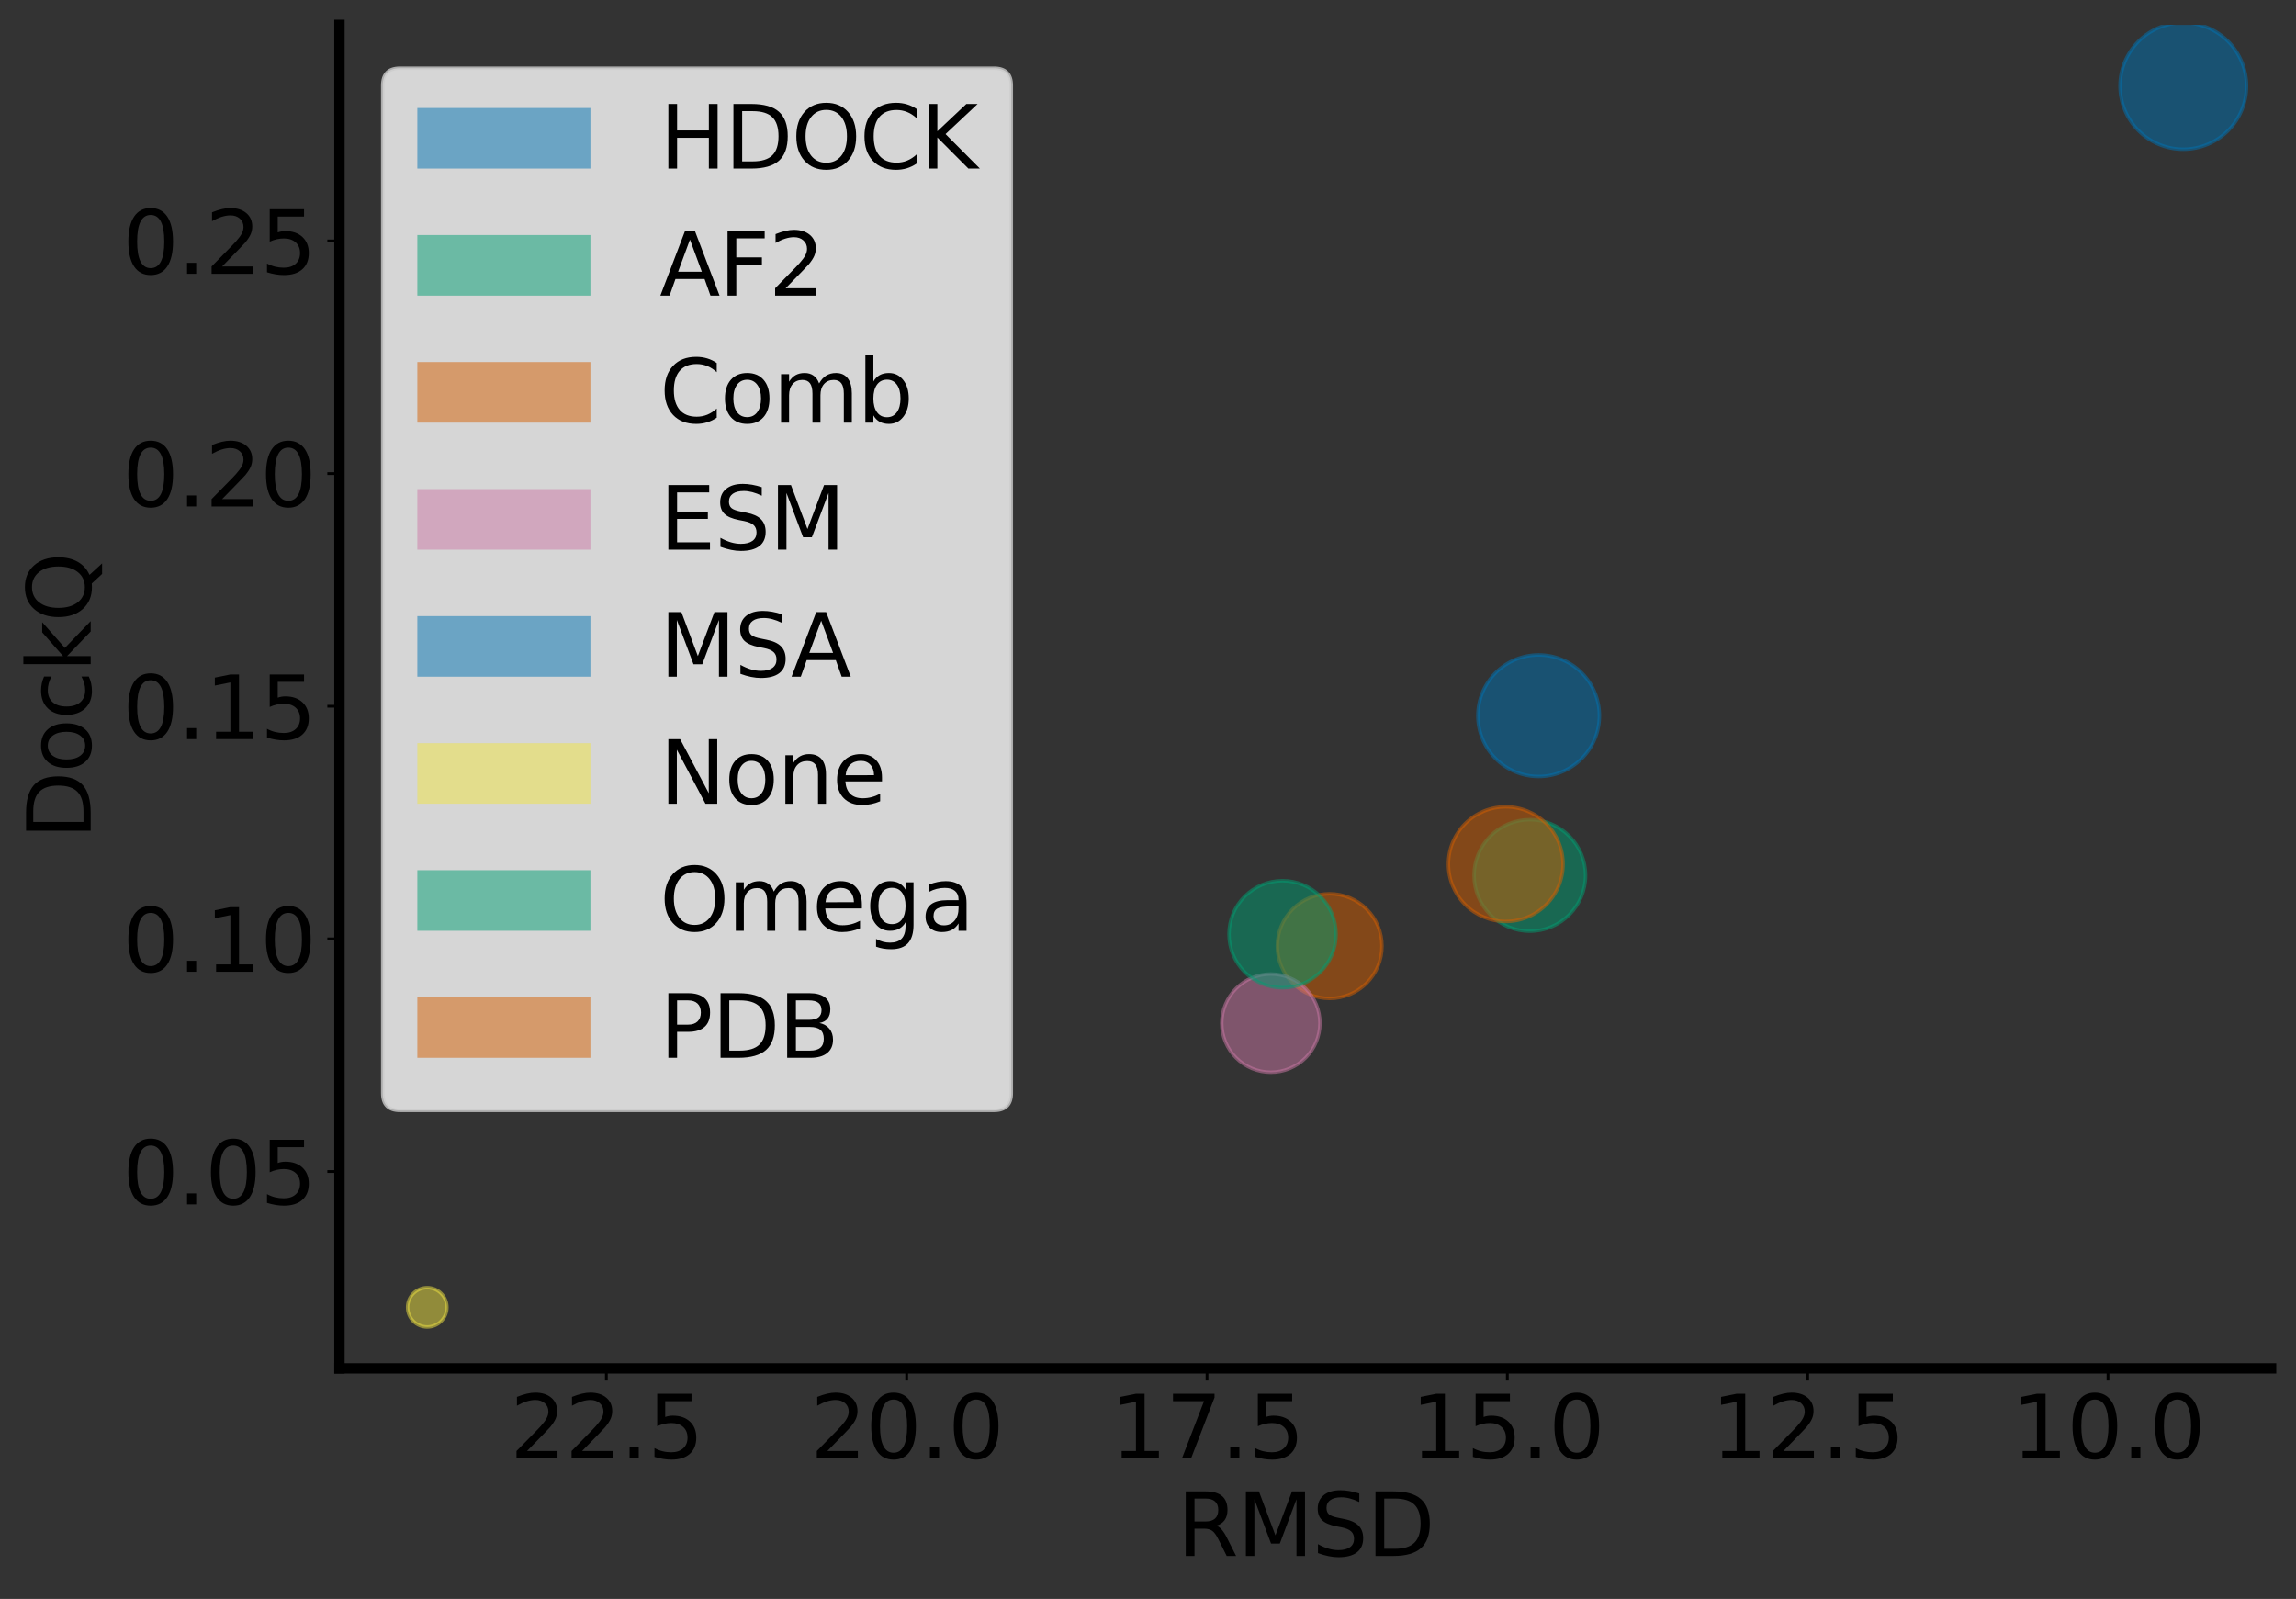 <?xml version="1.0" encoding="utf-8" standalone="no"?>
<!DOCTYPE svg PUBLIC "-//W3C//DTD SVG 1.1//EN"
  "http://www.w3.org/Graphics/SVG/1.1/DTD/svg11.dtd">
<svg xmlns:xlink="http://www.w3.org/1999/xlink" width="663.259pt" height="461.871pt" viewBox="0 0 663.259 461.871" xmlns="http://www.w3.org/2000/svg" version="1.1">
 <rect x="0" y="0" width="663.259" height="461.871" fill="#333333" stroke="none"/>
 <defs>
  <style type="text/css">*{stroke-linejoin: round; stroke-linecap: butt}</style>
 </defs>
 <g id="figure_1">
  <g id="patch_1">
   <path d="M 0 461.871 
L 663.259 461.871 
L 663.259 0 
L 0 0 
L 0 461.871 
z
" style="fill: none"/>
  </g>
  <g id="axes_1">
   <g id="patch_2">
    <path d="M 98.059 395.28 
L 656.059 395.28 
L 656.059 7.2 
L 98.059 7.2 
L 98.059 395.28 
z
" style="fill: none"/>
   </g>
   <g id="PathCollection_1">
    <defs>
     <path id="m48e5af295a" d="M 0 18.27 
C 4.845 18.27 9.493 16.345 12.919 12.919 
C 16.345 9.493 18.27 4.845 18.27 0 
C 18.27 -4.845 16.345 -9.493 12.919 -12.919 
C 9.493 -16.345 4.845 -18.27 0 -18.27 
C -4.845 -18.27 -9.493 -16.345 -12.919 -12.919 
C -16.345 -9.493 -18.27 -4.845 -18.27 0 
C -18.27 4.845 -16.345 9.493 -12.919 12.919 
C -9.493 16.345 -4.845 18.27 0 18.27 
z
" style="stroke: #0072b2; stroke-opacity: 0.5"/>
    </defs>
    <g clip-path="url(#pa59b70ff0b)">
     <use xlink:href="#m48e5af295a" x="630.696" y="24.84" style="fill: #0072b2; fill-opacity: 0.5; stroke: #0072b2; stroke-opacity: 0.5"/>
    </g>
   </g>
   <g id="PathCollection_2">
    <defs>
     <path id="mfb58698aa3" d="M 0 16.101 
C 4.27 16.101 8.366 14.404 11.385 11.385 
C 14.404 8.366 16.101 4.27 16.101 0 
C 16.101 -4.27 14.404 -8.366 11.385 -11.385 
C 8.366 -14.404 4.27 -16.101 0 -16.101 
C -4.27 -16.101 -8.366 -14.404 -11.385 -11.385 
C -14.404 -8.366 -16.101 -4.27 -16.101 0 
C -16.101 4.27 -14.404 8.366 -11.385 11.385 
C -8.366 14.404 -4.27 16.101 0 16.101 
z
" style="stroke: #009e73; stroke-opacity: 0.5"/>
    </defs>
    <g clip-path="url(#pa59b70ff0b)">
     <use xlink:href="#mfb58698aa3" x="441.926" y="252.878" style="fill: #009e73; fill-opacity: 0.5; stroke: #009e73; stroke-opacity: 0.5"/>
    </g>
   </g>
   <g id="PathCollection_3">
    <defs>
     <path id="m0a0dd87631" d="M 0 15.114 
C 4.008 15.114 7.853 13.522 10.688 10.688 
C 13.522 7.853 15.114 4.008 15.114 0 
C 15.114 -4.008 13.522 -7.853 10.688 -10.688 
C 7.853 -13.522 4.008 -15.114 0 -15.114 
C -4.008 -15.114 -7.853 -13.522 -10.688 -10.688 
C -13.522 -7.853 -15.114 -4.008 -15.114 0 
C -15.114 4.008 -13.522 7.853 -10.688 10.688 
C -7.853 13.522 -4.008 15.114 0 15.114 
z
" style="stroke: #d55e00; stroke-opacity: 0.5"/>
    </defs>
    <g clip-path="url(#pa59b70ff0b)">
     <use xlink:href="#m0a0dd87631" x="384.103" y="273.299" style="fill: #d55e00; fill-opacity: 0.5; stroke: #d55e00; stroke-opacity: 0.5"/>
    </g>
   </g>
   <g id="PathCollection_4">
    <defs>
     <path id="mf6a052ebb6" d="M 0 14.184 
C 3.762 14.184 7.37 12.689 10.029 10.029 
C 12.689 7.37 14.184 3.762 14.184 0 
C 14.184 -3.762 12.689 -7.37 10.029 -10.029 
C 7.37 -12.689 3.762 -14.184 0 -14.184 
C -3.762 -14.184 -7.37 -12.689 -10.029 -10.029 
C -12.689 -7.37 -14.184 -3.762 -14.184 0 
C -14.184 3.762 -12.689 7.37 -10.029 10.029 
C -7.37 12.689 -3.762 14.184 0 14.184 
z
" style="stroke: #cc79a7; stroke-opacity: 0.5"/>
    </defs>
    <g clip-path="url(#pa59b70ff0b)">
     <use xlink:href="#mf6a052ebb6" x="367.118" y="295.551" style="fill: #cc79a7; fill-opacity: 0.5; stroke: #cc79a7; stroke-opacity: 0.5"/>
    </g>
   </g>
   <g id="PathCollection_5">
    <defs>
     <path id="me618e9ca92" d="M 0 5.673 
C 1.504 5.673 2.947 5.075 4.011 4.011 
C 5.075 2.947 5.673 1.504 5.673 0 
C 5.673 -1.504 5.075 -2.947 4.011 -4.011 
C 2.947 -5.075 1.504 -5.673 0 -5.673 
C -1.504 -5.673 -2.947 -5.075 -4.011 -4.011 
C -5.075 -2.947 -5.673 -1.504 -5.673 0 
C -5.673 1.504 -5.075 2.947 -4.011 4.011 
C -2.947 5.075 -1.504 5.673 0 5.673 
z
" style="stroke: #f0e442; stroke-opacity: 0.5"/>
    </defs>
    <g clip-path="url(#pa59b70ff0b)">
     <use xlink:href="#me618e9ca92" x="123.423" y="377.64" style="fill: #f0e442; fill-opacity: 0.5; stroke: #f0e442; stroke-opacity: 0.5"/>
    </g>
   </g>
   <g id="PathCollection_6">
    <defs>
     <path id="m4f892e64a2" d="M 0 17.555 
C 4.656 17.555 9.121 15.705 12.413 12.413 
C 15.705 9.121 17.555 4.656 17.555 0 
C 17.555 -4.656 15.705 -9.121 12.413 -12.413 
C 9.121 -15.705 4.656 -17.555 0 -17.555 
C -4.656 -17.555 -9.121 -15.705 -12.413 -12.413 
C -15.705 -9.121 -17.555 -4.656 -17.555 0 
C -17.555 4.656 -15.705 9.121 -12.413 12.413 
C -9.121 15.705 -4.656 17.555 0 17.555 
z
" style="stroke: #0072b2; stroke-opacity: 0.5"/>
    </defs>
    <g clip-path="url(#pa59b70ff0b)">
     <use xlink:href="#m4f892e64a2" x="444.48" y="206.742" style="fill: #0072b2; fill-opacity: 0.5; stroke: #0072b2; stroke-opacity: 0.5"/>
    </g>
   </g>
   <g id="PathCollection_7">
    <defs>
     <path id="m7d9a3fc490" d="M 0 15.459 
C 4.1 15.459 8.032 13.83 10.931 10.931 
C 13.83 8.032 15.459 4.1 15.459 0 
C 15.459 -4.1 13.83 -8.032 10.931 -10.931 
C 8.032 -13.83 4.1 -15.459 0 -15.459 
C -4.1 -15.459 -8.032 -13.83 -10.931 -10.931 
C -13.83 -8.032 -15.459 -4.1 -15.459 0 
C -15.459 4.1 -13.83 8.032 -10.931 10.931 
C -8.032 13.83 -4.1 15.459 0 15.459 
z
" style="stroke: #009e73; stroke-opacity: 0.5"/>
    </defs>
    <g clip-path="url(#pa59b70ff0b)">
     <use xlink:href="#m7d9a3fc490" x="370.491" y="269.864" style="fill: #009e73; fill-opacity: 0.5; stroke: #009e73; stroke-opacity: 0.5"/>
    </g>
   </g>
   <g id="PathCollection_8">
    <defs>
     <path id="m69eade012e" d="M 0 16.556 
C 4.391 16.556 8.602 14.812 11.707 11.707 
C 14.812 8.602 16.556 4.391 16.556 0 
C 16.556 -4.391 14.812 -8.602 11.707 -11.707 
C 8.602 -14.812 4.391 -16.556 0 -16.556 
C -4.391 -16.556 -8.602 -14.812 -11.707 -11.707 
C -14.812 -8.602 -16.556 -4.391 -16.556 0 
C -16.556 4.391 -14.812 8.602 -11.707 11.707 
C -8.602 14.812 -4.391 16.556 0 16.556 
z
" style="stroke: #d55e00; stroke-opacity: 0.5"/>
    </defs>
    <g clip-path="url(#pa59b70ff0b)">
     <use xlink:href="#m69eade012e" x="434.969" y="249.619" style="fill: #d55e00; fill-opacity: 0.5; stroke: #d55e00; stroke-opacity: 0.5"/>
    </g>
   </g>
   <g id="matplotlib.axis_1">
    <g id="xtick_1">
     <g id="line2d_1">
      <defs>
       <path id="mab7ee7ab1b" d="M 0 0 
L 0 3.5 
" style="stroke: #000000; stroke-width: 0.8"/>
      </defs>
      <g>
       <use xlink:href="#mab7ee7ab1b" x="608.946" y="395.28" style="stroke: #000000; stroke-width: 0.8"/>
      </g>
     </g>
     <g id="text_1">
      <!-- 10.0 -->
      <g transform="translate(581.114 421.276) scale(0.25 -0.25)">
       <defs>
        <path id="DejaVuSans-31" d="M 794 531 
L 1825 531 
L 1825 4091 
L 703 3866 
L 703 4441 
L 1819 4666 
L 2450 4666 
L 2450 531 
L 3481 531 
L 3481 0 
L 794 0 
L 794 531 
z
" transform="scale(0.016)"/>
        <path id="DejaVuSans-30" d="M 2034 4250 
Q 1547 4250 1301 3770 
Q 1056 3291 1056 2328 
Q 1056 1369 1301 889 
Q 1547 409 2034 409 
Q 2525 409 2770 889 
Q 3016 1369 3016 2328 
Q 3016 3291 2770 3770 
Q 2525 4250 2034 4250 
z
M 2034 4750 
Q 2819 4750 3233 4129 
Q 3647 3509 3647 2328 
Q 3647 1150 3233 529 
Q 2819 -91 2034 -91 
Q 1250 -91 836 529 
Q 422 1150 422 2328 
Q 422 3509 836 4129 
Q 1250 4750 2034 4750 
z
" transform="scale(0.016)"/>
        <path id="DejaVuSans-2e" d="M 684 794 
L 1344 794 
L 1344 0 
L 684 0 
L 684 794 
z
" transform="scale(0.016)"/>
       </defs>
       <use xlink:href="#DejaVuSans-31"/>
       <use xlink:href="#DejaVuSans-30" x="63.623"/>
       <use xlink:href="#DejaVuSans-2e" x="127.246"/>
       <use xlink:href="#DejaVuSans-30" x="159.033"/>
      </g>
     </g>
    </g>
    <g id="xtick_2">
     <g id="line2d_2">
      <g>
       <use xlink:href="#mab7ee7ab1b" x="522.189" y="395.28" style="stroke: #000000; stroke-width: 0.8"/>
      </g>
     </g>
     <g id="text_2">
      <!-- 12.5 -->
      <g transform="translate(494.357 421.276) scale(0.25 -0.25)">
       <defs>
        <path id="DejaVuSans-32" d="M 1228 531 
L 3431 531 
L 3431 0 
L 469 0 
L 469 531 
Q 828 903 1448 1529 
Q 2069 2156 2228 2338 
Q 2531 2678 2651 2914 
Q 2772 3150 2772 3378 
Q 2772 3750 2511 3984 
Q 2250 4219 1831 4219 
Q 1534 4219 1204 4116 
Q 875 4013 500 3803 
L 500 4441 
Q 881 4594 1212 4672 
Q 1544 4750 1819 4750 
Q 2544 4750 2975 4387 
Q 3406 4025 3406 3419 
Q 3406 3131 3298 2873 
Q 3191 2616 2906 2266 
Q 2828 2175 2409 1742 
Q 1991 1309 1228 531 
z
" transform="scale(0.016)"/>
        <path id="DejaVuSans-35" d="M 691 4666 
L 3169 4666 
L 3169 4134 
L 1269 4134 
L 1269 2991 
Q 1406 3038 1543 3061 
Q 1681 3084 1819 3084 
Q 2600 3084 3056 2656 
Q 3513 2228 3513 1497 
Q 3513 744 3044 326 
Q 2575 -91 1722 -91 
Q 1428 -91 1123 -41 
Q 819 9 494 109 
L 494 744 
Q 775 591 1075 516 
Q 1375 441 1709 441 
Q 2250 441 2565 725 
Q 2881 1009 2881 1497 
Q 2881 1984 2565 2268 
Q 2250 2553 1709 2553 
Q 1456 2553 1204 2497 
Q 953 2441 691 2322 
L 691 4666 
z
" transform="scale(0.016)"/>
       </defs>
       <use xlink:href="#DejaVuSans-31"/>
       <use xlink:href="#DejaVuSans-32" x="63.623"/>
       <use xlink:href="#DejaVuSans-2e" x="127.246"/>
       <use xlink:href="#DejaVuSans-35" x="159.033"/>
      </g>
     </g>
    </g>
    <g id="xtick_3">
     <g id="line2d_3">
      <g>
       <use xlink:href="#mab7ee7ab1b" x="435.431" y="395.28" style="stroke: #000000; stroke-width: 0.8"/>
      </g>
     </g>
     <g id="text_3">
      <!-- 15.0 -->
      <g transform="translate(407.599 421.276) scale(0.25 -0.25)">
       <use xlink:href="#DejaVuSans-31"/>
       <use xlink:href="#DejaVuSans-35" x="63.623"/>
       <use xlink:href="#DejaVuSans-2e" x="127.246"/>
       <use xlink:href="#DejaVuSans-30" x="159.033"/>
      </g>
     </g>
    </g>
    <g id="xtick_4">
     <g id="line2d_4">
      <g>
       <use xlink:href="#mab7ee7ab1b" x="348.674" y="395.28" style="stroke: #000000; stroke-width: 0.8"/>
      </g>
     </g>
     <g id="text_4">
      <!-- 17.5 -->
      <g transform="translate(320.842 421.276) scale(0.25 -0.25)">
       <defs>
        <path id="DejaVuSans-37" d="M 525 4666 
L 3525 4666 
L 3525 4397 
L 1831 0 
L 1172 0 
L 2766 4134 
L 525 4134 
L 525 4666 
z
" transform="scale(0.016)"/>
       </defs>
       <use xlink:href="#DejaVuSans-31"/>
       <use xlink:href="#DejaVuSans-37" x="63.623"/>
       <use xlink:href="#DejaVuSans-2e" x="127.246"/>
       <use xlink:href="#DejaVuSans-35" x="159.033"/>
      </g>
     </g>
    </g>
    <g id="xtick_5">
     <g id="line2d_5">
      <g>
       <use xlink:href="#mab7ee7ab1b" x="261.917" y="395.28" style="stroke: #000000; stroke-width: 0.8"/>
      </g>
     </g>
     <g id="text_5">
      <!-- 20.0 -->
      <g transform="translate(234.085 421.276) scale(0.25 -0.25)">
       <use xlink:href="#DejaVuSans-32"/>
       <use xlink:href="#DejaVuSans-30" x="63.623"/>
       <use xlink:href="#DejaVuSans-2e" x="127.246"/>
       <use xlink:href="#DejaVuSans-30" x="159.033"/>
      </g>
     </g>
    </g>
    <g id="xtick_6">
     <g id="line2d_6">
      <g>
       <use xlink:href="#mab7ee7ab1b" x="175.16" y="395.28" style="stroke: #000000; stroke-width: 0.8"/>
      </g>
     </g>
     <g id="text_6">
      <!-- 22.5 -->
      <g transform="translate(147.328 421.276) scale(0.25 -0.25)">
       <use xlink:href="#DejaVuSans-32"/>
       <use xlink:href="#DejaVuSans-32" x="63.623"/>
       <use xlink:href="#DejaVuSans-2e" x="127.246"/>
       <use xlink:href="#DejaVuSans-35" x="159.033"/>
      </g>
     </g>
    </g>
    <g id="text_7">
     <!-- RMSD -->
     <g transform="translate(340.028 449.471) scale(0.25 -0.25)">
      <defs>
       <path id="DejaVuSans-52" d="M 2841 2188 
Q 3044 2119 3236 1894 
Q 3428 1669 3622 1275 
L 4263 0 
L 3584 0 
L 2988 1197 
Q 2756 1666 2539 1819 
Q 2322 1972 1947 1972 
L 1259 1972 
L 1259 0 
L 628 0 
L 628 4666 
L 2053 4666 
Q 2853 4666 3247 4331 
Q 3641 3997 3641 3322 
Q 3641 2881 3436 2590 
Q 3231 2300 2841 2188 
z
M 1259 4147 
L 1259 2491 
L 2053 2491 
Q 2509 2491 2742 2702 
Q 2975 2913 2975 3322 
Q 2975 3731 2742 3939 
Q 2509 4147 2053 4147 
L 1259 4147 
z
" transform="scale(0.016)"/>
       <path id="DejaVuSans-4d" d="M 628 4666 
L 1569 4666 
L 2759 1491 
L 3956 4666 
L 4897 4666 
L 4897 0 
L 4281 0 
L 4281 4097 
L 3078 897 
L 2444 897 
L 1241 4097 
L 1241 0 
L 628 0 
L 628 4666 
z
" transform="scale(0.016)"/>
       <path id="DejaVuSans-53" d="M 3425 4513 
L 3425 3897 
Q 3066 4069 2747 4153 
Q 2428 4238 2131 4238 
Q 1616 4238 1336 4038 
Q 1056 3838 1056 3469 
Q 1056 3159 1242 3001 
Q 1428 2844 1947 2747 
L 2328 2669 
Q 3034 2534 3370 2195 
Q 3706 1856 3706 1288 
Q 3706 609 3251 259 
Q 2797 -91 1919 -91 
Q 1588 -91 1214 -16 
Q 841 59 441 206 
L 441 856 
Q 825 641 1194 531 
Q 1563 422 1919 422 
Q 2459 422 2753 634 
Q 3047 847 3047 1241 
Q 3047 1584 2836 1778 
Q 2625 1972 2144 2069 
L 1759 2144 
Q 1053 2284 737 2584 
Q 422 2884 422 3419 
Q 422 4038 858 4394 
Q 1294 4750 2059 4750 
Q 2388 4750 2728 4690 
Q 3069 4631 3425 4513 
z
" transform="scale(0.016)"/>
       <path id="DejaVuSans-44" d="M 1259 4147 
L 1259 519 
L 2022 519 
Q 2988 519 3436 956 
Q 3884 1394 3884 2338 
Q 3884 3275 3436 3711 
Q 2988 4147 2022 4147 
L 1259 4147 
z
M 628 4666 
L 1925 4666 
Q 3281 4666 3915 4102 
Q 4550 3538 4550 2338 
Q 4550 1131 3912 565 
Q 3275 0 1925 0 
L 628 0 
L 628 4666 
z
" transform="scale(0.016)"/>
      </defs>
      <use xlink:href="#DejaVuSans-52"/>
      <use xlink:href="#DejaVuSans-4d" x="69.482"/>
      <use xlink:href="#DejaVuSans-53" x="155.762"/>
      <use xlink:href="#DejaVuSans-44" x="219.238"/>
     </g>
    </g>
   </g>
   <g id="matplotlib.axis_2">
    <g id="ytick_1">
     <g id="line2d_7">
      <defs>
       <path id="mf2f65dddc5" d="M 0 0 
L -3.5 0 
" style="stroke: #000000; stroke-width: 0.8"/>
      </defs>
      <g>
       <use xlink:href="#mf2f65dddc5" x="98.059" y="338.413" style="stroke: #000000; stroke-width: 0.8"/>
      </g>
     </g>
     <g id="text_8">
      <!-- 0.05 -->
      <g transform="translate(35.395 347.911) scale(0.25 -0.25)">
       <use xlink:href="#DejaVuSans-30"/>
       <use xlink:href="#DejaVuSans-2e" x="63.623"/>
       <use xlink:href="#DejaVuSans-30" x="95.41"/>
       <use xlink:href="#DejaVuSans-35" x="159.033"/>
      </g>
     </g>
    </g>
    <g id="ytick_2">
     <g id="line2d_8">
      <g>
       <use xlink:href="#mf2f65dddc5" x="98.059" y="271.208" style="stroke: #000000; stroke-width: 0.8"/>
      </g>
     </g>
     <g id="text_9">
      <!-- 0.10 -->
      <g transform="translate(35.395 280.706) scale(0.25 -0.25)">
       <use xlink:href="#DejaVuSans-30"/>
       <use xlink:href="#DejaVuSans-2e" x="63.623"/>
       <use xlink:href="#DejaVuSans-31" x="95.41"/>
       <use xlink:href="#DejaVuSans-30" x="159.033"/>
      </g>
     </g>
    </g>
    <g id="ytick_3">
     <g id="line2d_9">
      <g>
       <use xlink:href="#mf2f65dddc5" x="98.059" y="204.004" style="stroke: #000000; stroke-width: 0.8"/>
      </g>
     </g>
     <g id="text_10">
      <!-- 0.15 -->
      <g transform="translate(35.395 213.502) scale(0.25 -0.25)">
       <use xlink:href="#DejaVuSans-30"/>
       <use xlink:href="#DejaVuSans-2e" x="63.623"/>
       <use xlink:href="#DejaVuSans-31" x="95.41"/>
       <use xlink:href="#DejaVuSans-35" x="159.033"/>
      </g>
     </g>
    </g>
    <g id="ytick_4">
     <g id="line2d_10">
      <g>
       <use xlink:href="#mf2f65dddc5" x="98.059" y="136.799" style="stroke: #000000; stroke-width: 0.8"/>
      </g>
     </g>
     <g id="text_11">
      <!-- 0.20 -->
      <g transform="translate(35.395 146.297) scale(0.25 -0.25)">
       <use xlink:href="#DejaVuSans-30"/>
       <use xlink:href="#DejaVuSans-2e" x="63.623"/>
       <use xlink:href="#DejaVuSans-32" x="95.41"/>
       <use xlink:href="#DejaVuSans-30" x="159.033"/>
      </g>
     </g>
    </g>
    <g id="ytick_5">
     <g id="line2d_11">
      <g>
       <use xlink:href="#mf2f65dddc5" x="98.059" y="69.595" style="stroke: #000000; stroke-width: 0.8"/>
      </g>
     </g>
     <g id="text_12">
      <!-- 0.25 -->
      <g transform="translate(35.395 79.093) scale(0.25 -0.25)">
       <use xlink:href="#DejaVuSans-30"/>
       <use xlink:href="#DejaVuSans-2e" x="63.623"/>
       <use xlink:href="#DejaVuSans-32" x="95.41"/>
       <use xlink:href="#DejaVuSans-35" x="159.033"/>
      </g>
     </g>
    </g>
    <g id="text_13">
     <!-- DockQ -->
     <g transform="translate(26.196 242.465) rotate(-90) scale(0.25 -0.25)">
      <defs>
       <path id="DejaVuSans-6f" d="M 1959 3097 
Q 1497 3097 1228 2736 
Q 959 2375 959 1747 
Q 959 1119 1226 758 
Q 1494 397 1959 397 
Q 2419 397 2687 759 
Q 2956 1122 2956 1747 
Q 2956 2369 2687 2733 
Q 2419 3097 1959 3097 
z
M 1959 3584 
Q 2709 3584 3137 3096 
Q 3566 2609 3566 1747 
Q 3566 888 3137 398 
Q 2709 -91 1959 -91 
Q 1206 -91 779 398 
Q 353 888 353 1747 
Q 353 2609 779 3096 
Q 1206 3584 1959 3584 
z
" transform="scale(0.016)"/>
       <path id="DejaVuSans-63" d="M 3122 3366 
L 3122 2828 
Q 2878 2963 2633 3030 
Q 2388 3097 2138 3097 
Q 1578 3097 1268 2742 
Q 959 2388 959 1747 
Q 959 1106 1268 751 
Q 1578 397 2138 397 
Q 2388 397 2633 464 
Q 2878 531 3122 666 
L 3122 134 
Q 2881 22 2623 -34 
Q 2366 -91 2075 -91 
Q 1284 -91 818 406 
Q 353 903 353 1747 
Q 353 2603 823 3093 
Q 1294 3584 2113 3584 
Q 2378 3584 2631 3529 
Q 2884 3475 3122 3366 
z
" transform="scale(0.016)"/>
       <path id="DejaVuSans-6b" d="M 581 4863 
L 1159 4863 
L 1159 1991 
L 2875 3500 
L 3609 3500 
L 1753 1863 
L 3688 0 
L 2938 0 
L 1159 1709 
L 1159 0 
L 581 0 
L 581 4863 
z
" transform="scale(0.016)"/>
       <path id="DejaVuSans-51" d="M 2522 4238 
Q 1834 4238 1429 3725 
Q 1025 3213 1025 2328 
Q 1025 1447 1429 934 
Q 1834 422 2522 422 
Q 3209 422 3611 934 
Q 4013 1447 4013 2328 
Q 4013 3213 3611 3725 
Q 3209 4238 2522 4238 
z
M 3406 84 
L 4238 -825 
L 3475 -825 
L 2784 -78 
Q 2681 -84 2626 -87 
Q 2572 -91 2522 -91 
Q 1538 -91 948 567 
Q 359 1225 359 2328 
Q 359 3434 948 4092 
Q 1538 4750 2522 4750 
Q 3503 4750 4090 4092 
Q 4678 3434 4678 2328 
Q 4678 1516 4351 937 
Q 4025 359 3406 84 
z
" transform="scale(0.016)"/>
      </defs>
      <use xlink:href="#DejaVuSans-44"/>
      <use xlink:href="#DejaVuSans-6f" x="77.002"/>
      <use xlink:href="#DejaVuSans-63" x="138.184"/>
      <use xlink:href="#DejaVuSans-6b" x="193.164"/>
      <use xlink:href="#DejaVuSans-51" x="251.074"/>
     </g>
    </g>
   </g>
   <g id="patch_3">
    <path d="M 98.059 395.28 
L 98.059 7.2 
" style="fill: none; stroke: #000000; stroke-width: 3; stroke-linejoin: miter; stroke-linecap: square"/>
   </g>
   <g id="patch_4">
    <path d="M 98.059 395.28 
L 656.059 395.28 
" style="fill: none; stroke: #000000; stroke-width: 3; stroke-linejoin: miter; stroke-linecap: square"/>
   </g>
   <g id="legend_1">
    <g id="patch_5">
     <path d="M 115.559 320.762 
L 287.141 320.762 
Q 292.141 320.762 292.141 315.762 
L 292.141 24.7 
Q 292.141 19.7 287.141 19.7 
L 115.559 19.7 
Q 110.559 19.7 110.559 24.7 
L 110.559 315.762 
Q 110.559 320.762 115.559 320.762 
z
" style="fill: #ffffff; opacity: 0.8; stroke: #cccccc; stroke-linejoin: miter"/>
    </g>
    <g id="patch_6">
     <path d="M 120.559 48.696 
L 170.559 48.696 
L 170.559 31.196 
L 120.559 31.196 
z
" style="fill: #0072b2; opacity: 0.5"/>
    </g>
    <g id="text_14">
     <!-- HDOCK -->
     <g transform="translate(190.559 48.696) scale(0.25 -0.25)">
      <defs>
       <path id="DejaVuSans-48" d="M 628 4666 
L 1259 4666 
L 1259 2753 
L 3553 2753 
L 3553 4666 
L 4184 4666 
L 4184 0 
L 3553 0 
L 3553 2222 
L 1259 2222 
L 1259 0 
L 628 0 
L 628 4666 
z
" transform="scale(0.016)"/>
       <path id="DejaVuSans-4f" d="M 2522 4238 
Q 1834 4238 1429 3725 
Q 1025 3213 1025 2328 
Q 1025 1447 1429 934 
Q 1834 422 2522 422 
Q 3209 422 3611 934 
Q 4013 1447 4013 2328 
Q 4013 3213 3611 3725 
Q 3209 4238 2522 4238 
z
M 2522 4750 
Q 3503 4750 4090 4092 
Q 4678 3434 4678 2328 
Q 4678 1225 4090 567 
Q 3503 -91 2522 -91 
Q 1538 -91 948 565 
Q 359 1222 359 2328 
Q 359 3434 948 4092 
Q 1538 4750 2522 4750 
z
" transform="scale(0.016)"/>
       <path id="DejaVuSans-43" d="M 4122 4306 
L 4122 3641 
Q 3803 3938 3442 4084 
Q 3081 4231 2675 4231 
Q 1875 4231 1450 3742 
Q 1025 3253 1025 2328 
Q 1025 1406 1450 917 
Q 1875 428 2675 428 
Q 3081 428 3442 575 
Q 3803 722 4122 1019 
L 4122 359 
Q 3791 134 3420 21 
Q 3050 -91 2638 -91 
Q 1578 -91 968 557 
Q 359 1206 359 2328 
Q 359 3453 968 4101 
Q 1578 4750 2638 4750 
Q 3056 4750 3426 4639 
Q 3797 4528 4122 4306 
z
" transform="scale(0.016)"/>
       <path id="DejaVuSans-4b" d="M 628 4666 
L 1259 4666 
L 1259 2694 
L 3353 4666 
L 4166 4666 
L 1850 2491 
L 4331 0 
L 3500 0 
L 1259 2247 
L 1259 0 
L 628 0 
L 628 4666 
z
" transform="scale(0.016)"/>
      </defs>
      <use xlink:href="#DejaVuSans-48"/>
      <use xlink:href="#DejaVuSans-44" x="75.195"/>
      <use xlink:href="#DejaVuSans-4f" x="152.197"/>
      <use xlink:href="#DejaVuSans-43" x="230.908"/>
      <use xlink:href="#DejaVuSans-4b" x="300.732"/>
     </g>
    </g>
    <g id="patch_7">
     <path d="M 120.559 85.391 
L 170.559 85.391 
L 170.559 67.891 
L 120.559 67.891 
z
" style="fill: #009e73; opacity: 0.5"/>
    </g>
    <g id="text_15">
     <!-- AF2 -->
     <g transform="translate(190.559 85.391) scale(0.25 -0.25)">
      <defs>
       <path id="DejaVuSans-41" d="M 2188 4044 
L 1331 1722 
L 3047 1722 
L 2188 4044 
z
M 1831 4666 
L 2547 4666 
L 4325 0 
L 3669 0 
L 3244 1197 
L 1141 1197 
L 716 0 
L 50 0 
L 1831 4666 
z
" transform="scale(0.016)"/>
       <path id="DejaVuSans-46" d="M 628 4666 
L 3309 4666 
L 3309 4134 
L 1259 4134 
L 1259 2759 
L 3109 2759 
L 3109 2228 
L 1259 2228 
L 1259 0 
L 628 0 
L 628 4666 
z
" transform="scale(0.016)"/>
      </defs>
      <use xlink:href="#DejaVuSans-41"/>
      <use xlink:href="#DejaVuSans-46" x="68.408"/>
      <use xlink:href="#DejaVuSans-32" x="125.928"/>
     </g>
    </g>
    <g id="patch_8">
     <path d="M 120.559 122.087 
L 170.559 122.087 
L 170.559 104.587 
L 120.559 104.587 
z
" style="fill: #d55e00; opacity: 0.5"/>
    </g>
    <g id="text_16">
     <!-- Comb -->
     <g transform="translate(190.559 122.087) scale(0.25 -0.25)">
      <defs>
       <path id="DejaVuSans-6d" d="M 3328 2828 
Q 3544 3216 3844 3400 
Q 4144 3584 4550 3584 
Q 5097 3584 5394 3201 
Q 5691 2819 5691 2113 
L 5691 0 
L 5113 0 
L 5113 2094 
Q 5113 2597 4934 2840 
Q 4756 3084 4391 3084 
Q 3944 3084 3684 2787 
Q 3425 2491 3425 1978 
L 3425 0 
L 2847 0 
L 2847 2094 
Q 2847 2600 2669 2842 
Q 2491 3084 2119 3084 
Q 1678 3084 1418 2786 
Q 1159 2488 1159 1978 
L 1159 0 
L 581 0 
L 581 3500 
L 1159 3500 
L 1159 2956 
Q 1356 3278 1631 3431 
Q 1906 3584 2284 3584 
Q 2666 3584 2933 3390 
Q 3200 3197 3328 2828 
z
" transform="scale(0.016)"/>
       <path id="DejaVuSans-62" d="M 3116 1747 
Q 3116 2381 2855 2742 
Q 2594 3103 2138 3103 
Q 1681 3103 1420 2742 
Q 1159 2381 1159 1747 
Q 1159 1113 1420 752 
Q 1681 391 2138 391 
Q 2594 391 2855 752 
Q 3116 1113 3116 1747 
z
M 1159 2969 
Q 1341 3281 1617 3432 
Q 1894 3584 2278 3584 
Q 2916 3584 3314 3078 
Q 3713 2572 3713 1747 
Q 3713 922 3314 415 
Q 2916 -91 2278 -91 
Q 1894 -91 1617 61 
Q 1341 213 1159 525 
L 1159 0 
L 581 0 
L 581 4863 
L 1159 4863 
L 1159 2969 
z
" transform="scale(0.016)"/>
      </defs>
      <use xlink:href="#DejaVuSans-43"/>
      <use xlink:href="#DejaVuSans-6f" x="69.824"/>
      <use xlink:href="#DejaVuSans-6d" x="131.006"/>
      <use xlink:href="#DejaVuSans-62" x="228.418"/>
     </g>
    </g>
    <g id="patch_9">
     <path d="M 120.559 158.782 
L 170.559 158.782 
L 170.559 141.282 
L 120.559 141.282 
z
" style="fill: #cc79a7; opacity: 0.5"/>
    </g>
    <g id="text_17">
     <!-- ESM -->
     <g transform="translate(190.559 158.782) scale(0.25 -0.25)">
      <defs>
       <path id="DejaVuSans-45" d="M 628 4666 
L 3578 4666 
L 3578 4134 
L 1259 4134 
L 1259 2753 
L 3481 2753 
L 3481 2222 
L 1259 2222 
L 1259 531 
L 3634 531 
L 3634 0 
L 628 0 
L 628 4666 
z
" transform="scale(0.016)"/>
      </defs>
      <use xlink:href="#DejaVuSans-45"/>
      <use xlink:href="#DejaVuSans-53" x="63.184"/>
      <use xlink:href="#DejaVuSans-4d" x="126.66"/>
     </g>
    </g>
    <g id="patch_10">
     <path d="M 120.559 195.477 
L 170.559 195.477 
L 170.559 177.977 
L 120.559 177.977 
z
" style="fill: #0072b2; opacity: 0.5"/>
    </g>
    <g id="text_18">
     <!-- MSA -->
     <g transform="translate(190.559 195.477) scale(0.25 -0.25)">
      <use xlink:href="#DejaVuSans-4d"/>
      <use xlink:href="#DejaVuSans-53" x="86.279"/>
      <use xlink:href="#DejaVuSans-41" x="151.631"/>
     </g>
    </g>
    <g id="patch_11">
     <path d="M 120.559 232.173 
L 170.559 232.173 
L 170.559 214.673 
L 120.559 214.673 
z
" style="fill: #f0e442; opacity: 0.5"/>
    </g>
    <g id="text_19">
     <!-- None -->
     <g transform="translate(190.559 232.173) scale(0.25 -0.25)">
      <defs>
       <path id="DejaVuSans-4e" d="M 628 4666 
L 1478 4666 
L 3547 763 
L 3547 4666 
L 4159 4666 
L 4159 0 
L 3309 0 
L 1241 3903 
L 1241 0 
L 628 0 
L 628 4666 
z
" transform="scale(0.016)"/>
       <path id="DejaVuSans-6e" d="M 3513 2113 
L 3513 0 
L 2938 0 
L 2938 2094 
Q 2938 2591 2744 2837 
Q 2550 3084 2163 3084 
Q 1697 3084 1428 2787 
Q 1159 2491 1159 1978 
L 1159 0 
L 581 0 
L 581 3500 
L 1159 3500 
L 1159 2956 
Q 1366 3272 1645 3428 
Q 1925 3584 2291 3584 
Q 2894 3584 3203 3211 
Q 3513 2838 3513 2113 
z
" transform="scale(0.016)"/>
       <path id="DejaVuSans-65" d="M 3597 1894 
L 3597 1613 
L 953 1613 
Q 991 1019 1311 708 
Q 1631 397 2203 397 
Q 2534 397 2845 478 
Q 3156 559 3463 722 
L 3463 178 
Q 3153 47 2828 -22 
Q 2503 -91 2169 -91 
Q 1331 -91 842 396 
Q 353 884 353 1716 
Q 353 2575 817 3079 
Q 1281 3584 2069 3584 
Q 2775 3584 3186 3129 
Q 3597 2675 3597 1894 
z
M 3022 2063 
Q 3016 2534 2758 2815 
Q 2500 3097 2075 3097 
Q 1594 3097 1305 2825 
Q 1016 2553 972 2059 
L 3022 2063 
z
" transform="scale(0.016)"/>
      </defs>
      <use xlink:href="#DejaVuSans-4e"/>
      <use xlink:href="#DejaVuSans-6f" x="74.805"/>
      <use xlink:href="#DejaVuSans-6e" x="135.986"/>
      <use xlink:href="#DejaVuSans-65" x="199.365"/>
     </g>
    </g>
    <g id="patch_12">
     <path d="M 120.559 268.868 
L 170.559 268.868 
L 170.559 251.368 
L 120.559 251.368 
z
" style="fill: #009e73; opacity: 0.5"/>
    </g>
    <g id="text_20">
     <!-- Omega -->
     <g transform="translate(190.559 268.868) scale(0.25 -0.25)">
      <defs>
       <path id="DejaVuSans-67" d="M 2906 1791 
Q 2906 2416 2648 2759 
Q 2391 3103 1925 3103 
Q 1463 3103 1205 2759 
Q 947 2416 947 1791 
Q 947 1169 1205 825 
Q 1463 481 1925 481 
Q 2391 481 2648 825 
Q 2906 1169 2906 1791 
z
M 3481 434 
Q 3481 -459 3084 -895 
Q 2688 -1331 1869 -1331 
Q 1566 -1331 1297 -1286 
Q 1028 -1241 775 -1147 
L 775 -588 
Q 1028 -725 1275 -790 
Q 1522 -856 1778 -856 
Q 2344 -856 2625 -561 
Q 2906 -266 2906 331 
L 2906 616 
Q 2728 306 2450 153 
Q 2172 0 1784 0 
Q 1141 0 747 490 
Q 353 981 353 1791 
Q 353 2603 747 3093 
Q 1141 3584 1784 3584 
Q 2172 3584 2450 3431 
Q 2728 3278 2906 2969 
L 2906 3500 
L 3481 3500 
L 3481 434 
z
" transform="scale(0.016)"/>
       <path id="DejaVuSans-61" d="M 2194 1759 
Q 1497 1759 1228 1600 
Q 959 1441 959 1056 
Q 959 750 1161 570 
Q 1363 391 1709 391 
Q 2188 391 2477 730 
Q 2766 1069 2766 1631 
L 2766 1759 
L 2194 1759 
z
M 3341 1997 
L 3341 0 
L 2766 0 
L 2766 531 
Q 2569 213 2275 61 
Q 1981 -91 1556 -91 
Q 1019 -91 701 211 
Q 384 513 384 1019 
Q 384 1609 779 1909 
Q 1175 2209 1959 2209 
L 2766 2209 
L 2766 2266 
Q 2766 2663 2505 2880 
Q 2244 3097 1772 3097 
Q 1472 3097 1187 3025 
Q 903 2953 641 2809 
L 641 3341 
Q 956 3463 1253 3523 
Q 1550 3584 1831 3584 
Q 2591 3584 2966 3190 
Q 3341 2797 3341 1997 
z
" transform="scale(0.016)"/>
      </defs>
      <use xlink:href="#DejaVuSans-4f"/>
      <use xlink:href="#DejaVuSans-6d" x="78.711"/>
      <use xlink:href="#DejaVuSans-65" x="176.123"/>
      <use xlink:href="#DejaVuSans-67" x="237.646"/>
      <use xlink:href="#DejaVuSans-61" x="301.123"/>
     </g>
    </g>
    <g id="patch_13">
     <path d="M 120.559 305.563 
L 170.559 305.563 
L 170.559 288.063 
L 120.559 288.063 
z
" style="fill: #d55e00; opacity: 0.5"/>
    </g>
    <g id="text_21">
     <!-- PDB -->
     <g transform="translate(190.559 305.563) scale(0.25 -0.25)">
      <defs>
       <path id="DejaVuSans-50" d="M 1259 4147 
L 1259 2394 
L 2053 2394 
Q 2494 2394 2734 2622 
Q 2975 2850 2975 3272 
Q 2975 3691 2734 3919 
Q 2494 4147 2053 4147 
L 1259 4147 
z
M 628 4666 
L 2053 4666 
Q 2838 4666 3239 4311 
Q 3641 3956 3641 3272 
Q 3641 2581 3239 2228 
Q 2838 1875 2053 1875 
L 1259 1875 
L 1259 0 
L 628 0 
L 628 4666 
z
" transform="scale(0.016)"/>
       <path id="DejaVuSans-42" d="M 1259 2228 
L 1259 519 
L 2272 519 
Q 2781 519 3026 730 
Q 3272 941 3272 1375 
Q 3272 1813 3026 2020 
Q 2781 2228 2272 2228 
L 1259 2228 
z
M 1259 4147 
L 1259 2741 
L 2194 2741 
Q 2656 2741 2882 2914 
Q 3109 3088 3109 3444 
Q 3109 3797 2882 3972 
Q 2656 4147 2194 4147 
L 1259 4147 
z
M 628 4666 
L 2241 4666 
Q 2963 4666 3353 4366 
Q 3744 4066 3744 3513 
Q 3744 3084 3544 2831 
Q 3344 2578 2956 2516 
Q 3422 2416 3680 2098 
Q 3938 1781 3938 1306 
Q 3938 681 3513 340 
Q 3088 0 2303 0 
L 628 0 
L 628 4666 
z
" transform="scale(0.016)"/>
      </defs>
      <use xlink:href="#DejaVuSans-50"/>
      <use xlink:href="#DejaVuSans-44" x="60.303"/>
      <use xlink:href="#DejaVuSans-42" x="137.305"/>
     </g>
    </g>
   </g>
  </g>
 </g>
 <defs>
  <clipPath id="pa59b70ff0b">
   <rect x="98.059" y="7.2" width="558" height="388.08"/>
  </clipPath>
 </defs>
</svg>
